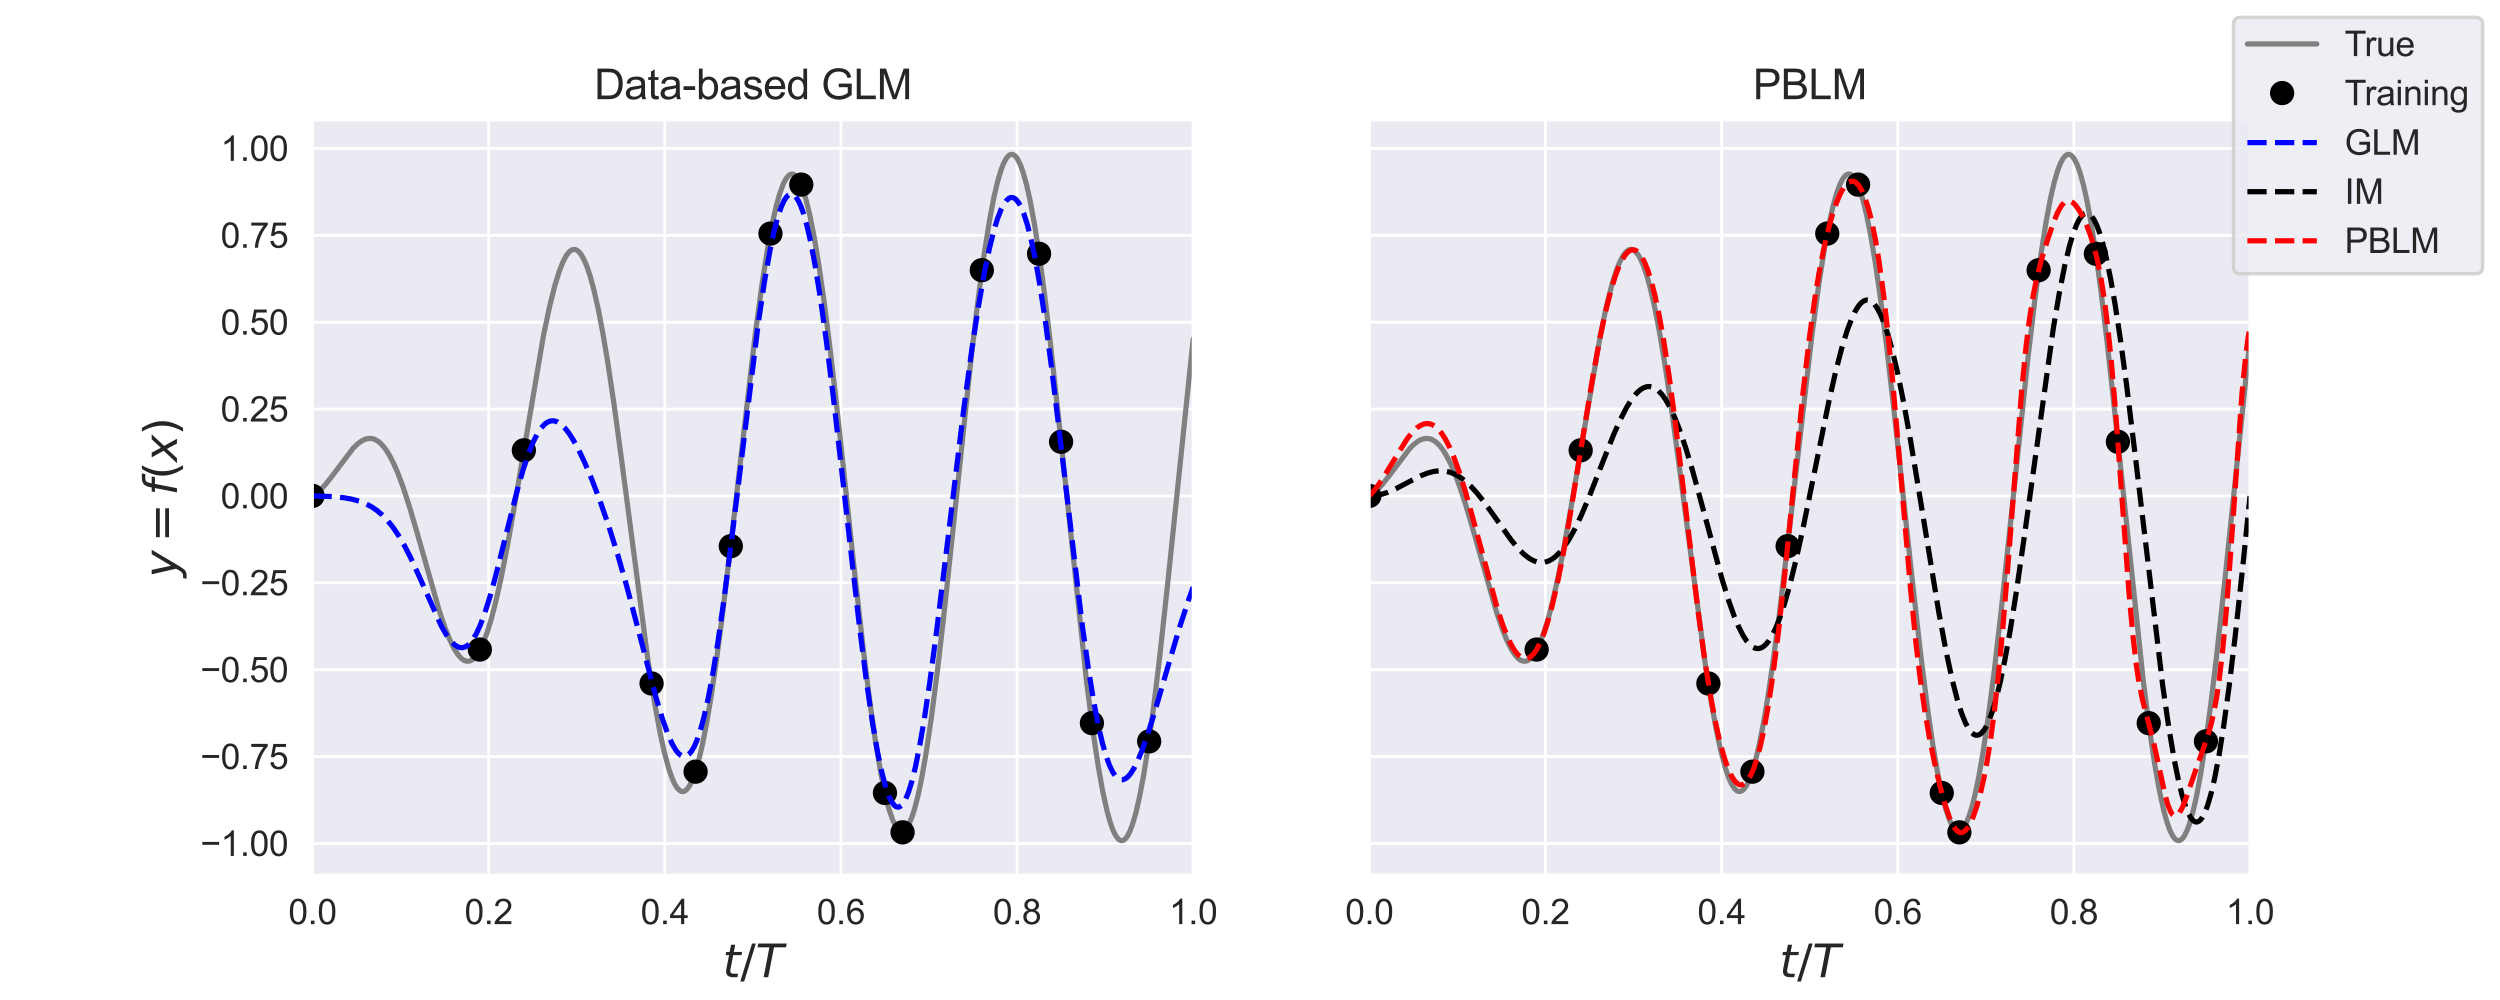 <?xml version="1.0" encoding="utf-8" standalone="no"?>
<!DOCTYPE svg PUBLIC "-//W3C//DTD SVG 1.1//EN"
  "http://www.w3.org/Graphics/SVG/1.1/DTD/svg11.dtd">
<svg height="288pt" version="1.1" viewBox="0 0 720 288" width="720pt" xmlns="http://www.w3.org/2000/svg" xmlns:xlink="http://www.w3.org/1999/xlink">
 <defs>
  <style type="text/css">*{stroke-linecap:butt;stroke-linejoin:round;}</style>
 </defs>
 <g id="figure_1">
  <g id="patch_1">
   <path d="M 0 288 
L 720 288 
L 720 0 
L 0 0 
z
" style="fill:#ffffff;"/>
  </g>
  <g id="axes_1">
   <g id="patch_2">
    <path d="M 90 252 
L 343.636 252 
L 343.636 34.56 
L 90 34.56 
z
" style="fill:#eaeaf2;"/>
   </g>
   <g id="matplotlib.axis_1">
    <g id="xtick_1">
     <g id="line2d_1">
      <path clip-path="url(#p34d8c891ef)" d="M 90 252 
L 90 34.56 
" style="fill:none;stroke:#ffffff;stroke-linecap:round;stroke-width:0.8;"/>
     </g>
     <g id="text_1">
      <!-- 0.0 -->
      <g style="fill:#262626;" transform="translate(83.05 266.158)scale(0.1 -0.1)">
       <defs>
        <path d="M 266 2259 
Q 266 3072 433 3567 
Q 600 4063 929 4331 
Q 1259 4600 1759 4600 
Q 2128 4600 2406 4451 
Q 2684 4303 2865 4023 
Q 3047 3744 3150 3342 
Q 3253 2941 3253 2259 
Q 3253 1453 3087 958 
Q 2922 463 2592 192 
Q 2263 -78 1759 -78 
Q 1097 -78 719 397 
Q 266 969 266 2259 
z
M 844 2259 
Q 844 1131 1108 757 
Q 1372 384 1759 384 
Q 2147 384 2411 759 
Q 2675 1134 2675 2259 
Q 2675 3391 2411 3762 
Q 2147 4134 1753 4134 
Q 1366 4134 1134 3806 
Q 844 3388 844 2259 
z
" id="ArialMT-30" transform="scale(0.016)"/>
        <path d="M 581 0 
L 581 641 
L 1222 641 
L 1222 0 
L 581 0 
z
" id="ArialMT-2e" transform="scale(0.016)"/>
       </defs>
       <use xlink:href="#ArialMT-30"/>
       <use x="55.615" xlink:href="#ArialMT-2e"/>
       <use x="83.398" xlink:href="#ArialMT-30"/>
      </g>
     </g>
    </g>
    <g id="xtick_2">
     <g id="line2d_2">
      <path clip-path="url(#p34d8c891ef)" d="M 140.727 252 
L 140.727 34.56 
" style="fill:none;stroke:#ffffff;stroke-linecap:round;stroke-width:0.8;"/>
     </g>
     <g id="text_2">
      <!-- 0.2 -->
      <g style="fill:#262626;" transform="translate(133.777 266.158)scale(0.1 -0.1)">
       <defs>
        <path d="M 3222 541 
L 3222 0 
L 194 0 
Q 188 203 259 391 
Q 375 700 629 1000 
Q 884 1300 1366 1694 
Q 2113 2306 2375 2664 
Q 2638 3022 2638 3341 
Q 2638 3675 2398 3904 
Q 2159 4134 1775 4134 
Q 1369 4134 1125 3890 
Q 881 3647 878 3216 
L 300 3275 
Q 359 3922 746 4261 
Q 1134 4600 1788 4600 
Q 2447 4600 2831 4234 
Q 3216 3869 3216 3328 
Q 3216 3053 3103 2787 
Q 2991 2522 2730 2228 
Q 2469 1934 1863 1422 
Q 1356 997 1212 845 
Q 1069 694 975 541 
L 3222 541 
z
" id="ArialMT-32" transform="scale(0.016)"/>
       </defs>
       <use xlink:href="#ArialMT-30"/>
       <use x="55.615" xlink:href="#ArialMT-2e"/>
       <use x="83.398" xlink:href="#ArialMT-32"/>
      </g>
     </g>
    </g>
    <g id="xtick_3">
     <g id="line2d_3">
      <path clip-path="url(#p34d8c891ef)" d="M 191.455 252 
L 191.455 34.56 
" style="fill:none;stroke:#ffffff;stroke-linecap:round;stroke-width:0.8;"/>
     </g>
     <g id="text_3">
      <!-- 0.4 -->
      <g style="fill:#262626;" transform="translate(184.505 266.158)scale(0.1 -0.1)">
       <defs>
        <path d="M 2069 0 
L 2069 1097 
L 81 1097 
L 81 1613 
L 2172 4581 
L 2631 4581 
L 2631 1613 
L 3250 1613 
L 3250 1097 
L 2631 1097 
L 2631 0 
L 2069 0 
z
M 2069 1613 
L 2069 3678 
L 634 1613 
L 2069 1613 
z
" id="ArialMT-34" transform="scale(0.016)"/>
       </defs>
       <use xlink:href="#ArialMT-30"/>
       <use x="55.615" xlink:href="#ArialMT-2e"/>
       <use x="83.398" xlink:href="#ArialMT-34"/>
      </g>
     </g>
    </g>
    <g id="xtick_4">
     <g id="line2d_4">
      <path clip-path="url(#p34d8c891ef)" d="M 242.182 252 
L 242.182 34.56 
" style="fill:none;stroke:#ffffff;stroke-linecap:round;stroke-width:0.8;"/>
     </g>
     <g id="text_4">
      <!-- 0.6 -->
      <g style="fill:#262626;" transform="translate(235.232 266.158)scale(0.1 -0.1)">
       <defs>
        <path d="M 3184 3459 
L 2625 3416 
Q 2550 3747 2413 3897 
Q 2184 4138 1850 4138 
Q 1581 4138 1378 3988 
Q 1113 3794 959 3422 
Q 806 3050 800 2363 
Q 1003 2672 1297 2822 
Q 1591 2972 1913 2972 
Q 2475 2972 2870 2558 
Q 3266 2144 3266 1488 
Q 3266 1056 3080 686 
Q 2894 316 2569 119 
Q 2244 -78 1831 -78 
Q 1128 -78 684 439 
Q 241 956 241 2144 
Q 241 3472 731 4075 
Q 1159 4600 1884 4600 
Q 2425 4600 2770 4297 
Q 3116 3994 3184 3459 
z
M 888 1484 
Q 888 1194 1011 928 
Q 1134 663 1356 523 
Q 1578 384 1822 384 
Q 2178 384 2434 671 
Q 2691 959 2691 1453 
Q 2691 1928 2437 2201 
Q 2184 2475 1800 2475 
Q 1419 2475 1153 2201 
Q 888 1928 888 1484 
z
" id="ArialMT-36" transform="scale(0.016)"/>
       </defs>
       <use xlink:href="#ArialMT-30"/>
       <use x="55.615" xlink:href="#ArialMT-2e"/>
       <use x="83.398" xlink:href="#ArialMT-36"/>
      </g>
     </g>
    </g>
    <g id="xtick_5">
     <g id="line2d_5">
      <path clip-path="url(#p34d8c891ef)" d="M 292.909 252 
L 292.909 34.56 
" style="fill:none;stroke:#ffffff;stroke-linecap:round;stroke-width:0.8;"/>
     </g>
     <g id="text_5">
      <!-- 0.8 -->
      <g style="fill:#262626;" transform="translate(285.959 266.158)scale(0.1 -0.1)">
       <defs>
        <path d="M 1131 2484 
Q 781 2613 612 2850 
Q 444 3088 444 3419 
Q 444 3919 803 4259 
Q 1163 4600 1759 4600 
Q 2359 4600 2725 4251 
Q 3091 3903 3091 3403 
Q 3091 3084 2923 2848 
Q 2756 2613 2416 2484 
Q 2838 2347 3058 2040 
Q 3278 1734 3278 1309 
Q 3278 722 2862 322 
Q 2447 -78 1769 -78 
Q 1091 -78 675 323 
Q 259 725 259 1325 
Q 259 1772 486 2073 
Q 713 2375 1131 2484 
z
M 1019 3438 
Q 1019 3113 1228 2906 
Q 1438 2700 1772 2700 
Q 2097 2700 2305 2904 
Q 2513 3109 2513 3406 
Q 2513 3716 2298 3927 
Q 2084 4138 1766 4138 
Q 1444 4138 1231 3931 
Q 1019 3725 1019 3438 
z
M 838 1322 
Q 838 1081 952 856 
Q 1066 631 1291 507 
Q 1516 384 1775 384 
Q 2178 384 2440 643 
Q 2703 903 2703 1303 
Q 2703 1709 2433 1975 
Q 2163 2241 1756 2241 
Q 1359 2241 1098 1978 
Q 838 1716 838 1322 
z
" id="ArialMT-38" transform="scale(0.016)"/>
       </defs>
       <use xlink:href="#ArialMT-30"/>
       <use x="55.615" xlink:href="#ArialMT-2e"/>
       <use x="83.398" xlink:href="#ArialMT-38"/>
      </g>
     </g>
    </g>
    <g id="xtick_6">
     <g id="line2d_6">
      <path clip-path="url(#p34d8c891ef)" d="M 343.636 252 
L 343.636 34.56 
" style="fill:none;stroke:#ffffff;stroke-linecap:round;stroke-width:0.8;"/>
     </g>
     <g id="text_6">
      <!-- 1.0 -->
      <g style="fill:#262626;" transform="translate(336.686 266.158)scale(0.1 -0.1)">
       <defs>
        <path d="M 2384 0 
L 1822 0 
L 1822 3584 
Q 1619 3391 1289 3197 
Q 959 3003 697 2906 
L 697 3450 
Q 1169 3672 1522 3987 
Q 1875 4303 2022 4600 
L 2384 4600 
L 2384 0 
z
" id="ArialMT-31" transform="scale(0.016)"/>
       </defs>
       <use xlink:href="#ArialMT-31"/>
       <use x="55.615" xlink:href="#ArialMT-2e"/>
       <use x="83.398" xlink:href="#ArialMT-30"/>
      </g>
     </g>
    </g>
    <g id="text_7">
     <!-- $t/T$ -->
     <g style="fill:#262626;" transform="translate(208.108 281.45)scale(0.13 -0.13)">
      <defs>
       <path d="M 2706 3500 
L 2619 3053 
L 1472 3053 
L 1100 1153 
Q 1081 1047 1072 975 
Q 1063 903 1063 863 
Q 1063 663 1183 572 
Q 1303 481 1569 481 
L 2150 481 
L 2053 0 
L 1503 0 
Q 991 0 739 200 
Q 488 400 488 806 
Q 488 878 497 964 
Q 506 1050 525 1153 
L 897 3053 
L 409 3053 
L 500 3500 
L 978 3500 
L 1172 4494 
L 1747 4494 
L 1556 3500 
L 2706 3500 
z
" id="DejaVuSans-Oblique-74" transform="scale(0.016)"/>
       <path d="M 1625 4666 
L 2156 4666 
L 531 -594 
L 0 -594 
L 1625 4666 
z
" id="DejaVuSans-2f" transform="scale(0.016)"/>
       <path d="M 378 4666 
L 4325 4666 
L 4225 4134 
L 2559 4134 
L 1759 0 
L 1125 0 
L 1925 4134 
L 275 4134 
L 378 4666 
z
" id="DejaVuSans-Oblique-54" transform="scale(0.016)"/>
      </defs>
      <use transform="translate(0 0.094)" xlink:href="#DejaVuSans-Oblique-74"/>
      <use transform="translate(39.209 0.094)" xlink:href="#DejaVuSans-2f"/>
      <use transform="translate(72.9 0.094)" xlink:href="#DejaVuSans-Oblique-54"/>
     </g>
    </g>
   </g>
   <g id="matplotlib.axis_2">
    <g id="ytick_1">
     <g id="line2d_7">
      <path clip-path="url(#p34d8c891ef)" d="M 90 242.921 
L 343.636 242.921 
" style="fill:none;stroke:#ffffff;stroke-linecap:round;stroke-width:0.8;"/>
     </g>
     <g id="text_8">
      <!-- −1.00 -->
      <g style="fill:#262626;" transform="translate(57.698 246.5)scale(0.1 -0.1)">
       <defs>
        <path d="M 3381 1997 
L 356 1997 
L 356 2522 
L 3381 2522 
L 3381 1997 
z
" id="ArialMT-2212" transform="scale(0.016)"/>
       </defs>
       <use xlink:href="#ArialMT-2212"/>
       <use x="58.398" xlink:href="#ArialMT-31"/>
       <use x="114.014" xlink:href="#ArialMT-2e"/>
       <use x="141.797" xlink:href="#ArialMT-30"/>
       <use x="197.412" xlink:href="#ArialMT-30"/>
      </g>
     </g>
    </g>
    <g id="ytick_2">
     <g id="line2d_8">
      <path clip-path="url(#p34d8c891ef)" d="M 90 217.899 
L 343.636 217.899 
" style="fill:none;stroke:#ffffff;stroke-linecap:round;stroke-width:0.8;"/>
     </g>
     <g id="text_9">
      <!-- −0.75 -->
      <g style="fill:#262626;" transform="translate(57.698 221.478)scale(0.1 -0.1)">
       <defs>
        <path d="M 303 3981 
L 303 4522 
L 3269 4522 
L 3269 4084 
Q 2831 3619 2401 2847 
Q 1972 2075 1738 1259 
Q 1569 684 1522 0 
L 944 0 
Q 953 541 1156 1306 
Q 1359 2072 1739 2783 
Q 2119 3494 2547 3981 
L 303 3981 
z
" id="ArialMT-37" transform="scale(0.016)"/>
        <path d="M 266 1200 
L 856 1250 
Q 922 819 1161 601 
Q 1400 384 1738 384 
Q 2144 384 2425 690 
Q 2706 997 2706 1503 
Q 2706 1984 2436 2262 
Q 2166 2541 1728 2541 
Q 1456 2541 1237 2417 
Q 1019 2294 894 2097 
L 366 2166 
L 809 4519 
L 3088 4519 
L 3088 3981 
L 1259 3981 
L 1013 2750 
Q 1425 3038 1878 3038 
Q 2478 3038 2890 2622 
Q 3303 2206 3303 1553 
Q 3303 931 2941 478 
Q 2500 -78 1738 -78 
Q 1113 -78 717 272 
Q 322 622 266 1200 
z
" id="ArialMT-35" transform="scale(0.016)"/>
       </defs>
       <use xlink:href="#ArialMT-2212"/>
       <use x="58.398" xlink:href="#ArialMT-30"/>
       <use x="114.014" xlink:href="#ArialMT-2e"/>
       <use x="141.797" xlink:href="#ArialMT-37"/>
       <use x="197.412" xlink:href="#ArialMT-35"/>
      </g>
     </g>
    </g>
    <g id="ytick_3">
     <g id="line2d_9">
      <path clip-path="url(#p34d8c891ef)" d="M 90 192.878 
L 343.636 192.878 
" style="fill:none;stroke:#ffffff;stroke-linecap:round;stroke-width:0.8;"/>
     </g>
     <g id="text_10">
      <!-- −0.50 -->
      <g style="fill:#262626;" transform="translate(57.698 196.457)scale(0.1 -0.1)">
       <use xlink:href="#ArialMT-2212"/>
       <use x="58.398" xlink:href="#ArialMT-30"/>
       <use x="114.014" xlink:href="#ArialMT-2e"/>
       <use x="141.797" xlink:href="#ArialMT-35"/>
       <use x="197.412" xlink:href="#ArialMT-30"/>
      </g>
     </g>
    </g>
    <g id="ytick_4">
     <g id="line2d_10">
      <path clip-path="url(#p34d8c891ef)" d="M 90 167.856 
L 343.636 167.856 
" style="fill:none;stroke:#ffffff;stroke-linecap:round;stroke-width:0.8;"/>
     </g>
     <g id="text_11">
      <!-- −0.25 -->
      <g style="fill:#262626;" transform="translate(57.698 171.435)scale(0.1 -0.1)">
       <use xlink:href="#ArialMT-2212"/>
       <use x="58.398" xlink:href="#ArialMT-30"/>
       <use x="114.014" xlink:href="#ArialMT-2e"/>
       <use x="141.797" xlink:href="#ArialMT-32"/>
       <use x="197.412" xlink:href="#ArialMT-35"/>
      </g>
     </g>
    </g>
    <g id="ytick_5">
     <g id="line2d_11">
      <path clip-path="url(#p34d8c891ef)" d="M 90 142.835 
L 343.636 142.835 
" style="fill:none;stroke:#ffffff;stroke-linecap:round;stroke-width:0.8;"/>
     </g>
     <g id="text_12">
      <!-- 0.00 -->
      <g style="fill:#262626;" transform="translate(63.539 146.414)scale(0.1 -0.1)">
       <use xlink:href="#ArialMT-30"/>
       <use x="55.615" xlink:href="#ArialMT-2e"/>
       <use x="83.398" xlink:href="#ArialMT-30"/>
       <use x="139.014" xlink:href="#ArialMT-30"/>
      </g>
     </g>
    </g>
    <g id="ytick_6">
     <g id="line2d_12">
      <path clip-path="url(#p34d8c891ef)" d="M 90 117.813 
L 343.636 117.813 
" style="fill:none;stroke:#ffffff;stroke-linecap:round;stroke-width:0.8;"/>
     </g>
     <g id="text_13">
      <!-- 0.25 -->
      <g style="fill:#262626;" transform="translate(63.539 121.392)scale(0.1 -0.1)">
       <use xlink:href="#ArialMT-30"/>
       <use x="55.615" xlink:href="#ArialMT-2e"/>
       <use x="83.398" xlink:href="#ArialMT-32"/>
       <use x="139.014" xlink:href="#ArialMT-35"/>
      </g>
     </g>
    </g>
    <g id="ytick_7">
     <g id="line2d_13">
      <path clip-path="url(#p34d8c891ef)" d="M 90 92.791 
L 343.636 92.791 
" style="fill:none;stroke:#ffffff;stroke-linecap:round;stroke-width:0.8;"/>
     </g>
     <g id="text_14">
      <!-- 0.50 -->
      <g style="fill:#262626;" transform="translate(63.539 96.37)scale(0.1 -0.1)">
       <use xlink:href="#ArialMT-30"/>
       <use x="55.615" xlink:href="#ArialMT-2e"/>
       <use x="83.398" xlink:href="#ArialMT-35"/>
       <use x="139.014" xlink:href="#ArialMT-30"/>
      </g>
     </g>
    </g>
    <g id="ytick_8">
     <g id="line2d_14">
      <path clip-path="url(#p34d8c891ef)" d="M 90 67.77 
L 343.636 67.77 
" style="fill:none;stroke:#ffffff;stroke-linecap:round;stroke-width:0.8;"/>
     </g>
     <g id="text_15">
      <!-- 0.75 -->
      <g style="fill:#262626;" transform="translate(63.539 71.349)scale(0.1 -0.1)">
       <use xlink:href="#ArialMT-30"/>
       <use x="55.615" xlink:href="#ArialMT-2e"/>
       <use x="83.398" xlink:href="#ArialMT-37"/>
       <use x="139.014" xlink:href="#ArialMT-35"/>
      </g>
     </g>
    </g>
    <g id="ytick_9">
     <g id="line2d_15">
      <path clip-path="url(#p34d8c891ef)" d="M 90 42.748 
L 343.636 42.748 
" style="fill:none;stroke:#ffffff;stroke-linecap:round;stroke-width:0.8;"/>
     </g>
     <g id="text_16">
      <!-- 1.00 -->
      <g style="fill:#262626;" transform="translate(63.539 46.327)scale(0.1 -0.1)">
       <use xlink:href="#ArialMT-31"/>
       <use x="55.615" xlink:href="#ArialMT-2e"/>
       <use x="83.398" xlink:href="#ArialMT-30"/>
       <use x="139.014" xlink:href="#ArialMT-30"/>
      </g>
     </g>
    </g>
    <g id="text_17">
     <!-- $y = f(x)$ -->
     <g style="fill:#262626;" transform="translate(50.968 166.355)rotate(-90)scale(0.13 -0.13)">
      <defs>
       <path d="M 1588 -325 
Q 1188 -997 936 -1164 
Q 684 -1331 294 -1331 
L -159 -1331 
L -63 -850 
L 269 -850 
Q 509 -850 678 -719 
Q 847 -588 1056 -206 
L 1234 128 
L 459 3500 
L 1069 3500 
L 1650 819 
L 3256 3500 
L 3859 3500 
L 1588 -325 
z
" id="DejaVuSans-Oblique-79" transform="scale(0.016)"/>
       <path d="M 678 2906 
L 4684 2906 
L 4684 2381 
L 678 2381 
L 678 2906 
z
M 678 1631 
L 4684 1631 
L 4684 1100 
L 678 1100 
L 678 1631 
z
" id="DejaVuSans-3d" transform="scale(0.016)"/>
       <path d="M 3059 4863 
L 2969 4384 
L 2419 4384 
Q 2106 4384 1964 4261 
Q 1822 4138 1753 3809 
L 1691 3500 
L 2638 3500 
L 2553 3053 
L 1606 3053 
L 1013 0 
L 434 0 
L 1031 3053 
L 481 3053 
L 563 3500 
L 1113 3500 
L 1159 3744 
Q 1278 4363 1576 4613 
Q 1875 4863 2516 4863 
L 3059 4863 
z
" id="DejaVuSans-Oblique-66" transform="scale(0.016)"/>
       <path d="M 1984 4856 
Q 1566 4138 1362 3434 
Q 1159 2731 1159 2009 
Q 1159 1288 1364 580 
Q 1569 -128 1984 -844 
L 1484 -844 
Q 1016 -109 783 600 
Q 550 1309 550 2009 
Q 550 2706 781 3412 
Q 1013 4119 1484 4856 
L 1984 4856 
z
" id="DejaVuSans-28" transform="scale(0.016)"/>
       <path d="M 3841 3500 
L 2234 1784 
L 3219 0 
L 2559 0 
L 1819 1388 
L 531 0 
L -166 0 
L 1556 1844 
L 641 3500 
L 1300 3500 
L 1972 2234 
L 3144 3500 
L 3841 3500 
z
" id="DejaVuSans-Oblique-78" transform="scale(0.016)"/>
       <path d="M 513 4856 
L 1013 4856 
Q 1481 4119 1714 3412 
Q 1947 2706 1947 2009 
Q 1947 1309 1714 600 
Q 1481 -109 1013 -844 
L 513 -844 
Q 928 -128 1133 580 
Q 1338 1288 1338 2009 
Q 1338 2731 1133 3434 
Q 928 4138 513 4856 
z
" id="DejaVuSans-29" transform="scale(0.016)"/>
      </defs>
      <use transform="translate(0 0.016)" xlink:href="#DejaVuSans-Oblique-79"/>
      <use transform="translate(78.662 0.016)" xlink:href="#DejaVuSans-3d"/>
      <use transform="translate(181.934 0.016)" xlink:href="#DejaVuSans-Oblique-66"/>
      <use transform="translate(217.139 0.016)" xlink:href="#DejaVuSans-28"/>
      <use transform="translate(256.152 0.016)" xlink:href="#DejaVuSans-Oblique-78"/>
      <use transform="translate(315.332 0.016)" xlink:href="#DejaVuSans-29"/>
     </g>
    </g>
   </g>
   <g id="line2d_16">
    <path clip-path="url(#p34d8c891ef)" d="M 90 142.835 
L 91.016 142.184 
L 92.285 141.097 
L 93.808 139.454 
L 95.586 137.192 
L 101.679 129.119 
L 102.948 127.88 
L 104.218 126.951 
L 105.233 126.472 
L 106.249 126.255 
L 107.265 126.325 
L 108.026 126.577 
L 109.042 127.189 
L 110.057 128.126 
L 111.073 129.394 
L 112.088 130.99 
L 113.358 133.44 
L 114.627 136.369 
L 116.151 140.464 
L 117.928 145.925 
L 120.213 153.742 
L 126.56 176.054 
L 128.337 181.254 
L 129.607 184.396 
L 130.876 186.961 
L 131.892 188.545 
L 132.907 189.673 
L 133.669 190.201 
L 134.431 190.444 
L 135.192 190.394 
L 135.954 190.042 
L 136.716 189.385 
L 137.477 188.419 
L 138.239 187.142 
L 139.255 184.96 
L 140.27 182.239 
L 141.54 178.104 
L 142.809 173.198 
L 144.333 166.384 
L 146.11 157.332 
L 148.395 144.37 
L 156.519 96.645 
L 158.296 88.206 
L 159.82 82.14 
L 161.089 78.048 
L 162.105 75.471 
L 163.12 73.557 
L 163.882 72.574 
L 164.644 71.994 
L 165.152 71.834 
L 165.659 71.859 
L 166.167 72.069 
L 166.675 72.465 
L 167.437 73.41 
L 168.198 74.774 
L 168.96 76.554 
L 169.975 79.562 
L 170.991 83.275 
L 172.26 88.862 
L 173.53 95.426 
L 175.053 104.461 
L 176.83 116.349 
L 179.115 133.206 
L 186.732 191.046 
L 188.509 202.345 
L 190.033 210.696 
L 191.302 216.549 
L 192.572 221.281 
L 193.587 224.198 
L 194.349 225.856 
L 195.111 227.043 
L 195.872 227.752 
L 196.38 227.954 
L 196.888 227.94 
L 197.396 227.707 
L 197.903 227.255 
L 198.665 226.17 
L 199.427 224.598 
L 200.188 222.545 
L 201.204 219.079 
L 202.219 214.807 
L 203.489 208.395 
L 204.758 200.88 
L 206.282 190.567 
L 208.059 177.043 
L 210.598 155.731 
L 217.453 96.645 
L 219.484 81.686 
L 221.007 71.982 
L 222.277 65.081 
L 223.546 59.381 
L 224.562 55.753 
L 225.577 52.999 
L 226.339 51.525 
L 227.101 50.57 
L 227.609 50.225 
L 228.116 50.115 
L 228.624 50.241 
L 229.132 50.603 
L 229.64 51.201 
L 230.401 52.536 
L 231.163 54.391 
L 232.179 57.658 
L 233.194 61.802 
L 234.464 68.156 
L 235.733 75.723 
L 237.256 86.237 
L 239.034 100.18 
L 241.319 120.094 
L 245.889 162.701 
L 248.681 187.525 
L 250.713 203.629 
L 252.236 214.167 
L 253.759 223.109 
L 255.029 229.189 
L 256.044 233.082 
L 257.06 236.066 
L 257.821 237.688 
L 258.583 238.77 
L 259.091 239.189 
L 259.599 239.363 
L 260.106 239.292 
L 260.614 238.977 
L 261.122 238.417 
L 261.884 237.123 
L 262.645 235.288 
L 263.407 232.924 
L 264.423 228.97 
L 265.438 224.136 
L 266.708 216.93 
L 268.231 206.726 
L 270.008 192.971 
L 272.039 175.334 
L 275.086 146.563 
L 279.656 103.412 
L 281.687 86.243 
L 283.464 73.048 
L 284.988 63.427 
L 286.257 56.773 
L 287.273 52.421 
L 288.288 48.981 
L 289.05 47.022 
L 289.812 45.607 
L 290.573 44.746 
L 291.081 44.482 
L 291.589 44.467 
L 292.097 44.702 
L 292.604 45.185 
L 293.112 45.916 
L 293.874 47.473 
L 294.636 49.574 
L 295.651 53.202 
L 296.667 57.741 
L 297.936 64.625 
L 299.206 72.753 
L 300.729 83.966 
L 302.506 98.737 
L 304.791 119.69 
L 312.916 196.187 
L 314.693 210.014 
L 316.216 220.234 
L 317.486 227.419 
L 318.755 233.27 
L 319.771 236.928 
L 320.532 239.048 
L 321.294 240.621 
L 322.056 241.637 
L 322.563 242.002 
L 323.071 242.116 
L 323.579 241.979 
L 324.087 241.591 
L 324.595 240.952 
L 325.356 239.529 
L 326.118 237.554 
L 327.133 234.083 
L 328.149 229.688 
L 329.419 222.961 
L 330.688 214.964 
L 332.211 203.87 
L 333.989 189.185 
L 336.274 168.254 
L 343.636 97.621 
L 343.636 97.621 
" style="fill:none;stroke:#808080;stroke-linecap:round;stroke-width:1.5;"/>
   </g>
   <g id="line2d_17">
    <defs>
     <path d="M 0 3 
C 0.796 3 1.559 2.684 2.121 2.121 
C 2.684 1.559 3 0.796 3 0 
C 3 -0.796 2.684 -1.559 2.121 -2.121 
C 1.559 -2.684 0.796 -3 0 -3 
C -0.796 -3 -1.559 -2.684 -2.121 -2.121 
C -2.684 -1.559 -3 -0.796 -3 0 
C -3 0.796 -2.684 1.559 -2.121 2.121 
C -1.559 2.684 -0.796 3 0 3 
z
" id="m08c3130dad" style="stroke:#000000;"/>
    </defs>
    <g clip-path="url(#p34d8c891ef)">
     <use style="stroke:#000000;" x="90" xlink:href="#m08c3130dad" y="142.818"/>
     <use style="stroke:#000000;" x="138.191" xlink:href="#m08c3130dad" y="187.07"/>
     <use style="stroke:#000000;" x="150.873" xlink:href="#m08c3130dad" y="129.689"/>
     <use style="stroke:#000000;" x="187.65" xlink:href="#m08c3130dad" y="196.844"/>
     <use style="stroke:#000000;" x="200.332" xlink:href="#m08c3130dad" y="222.242"/>
     <use style="stroke:#000000;" x="210.477" xlink:href="#m08c3130dad" y="157.294"/>
     <use style="stroke:#000000;" x="221.891" xlink:href="#m08c3130dad" y="67.267"/>
     <use style="stroke:#000000;" x="230.768" xlink:href="#m08c3130dad" y="53.17"/>
     <use style="stroke:#000000;" x="254.864" xlink:href="#m08c3130dad" y="228.366"/>
     <use style="stroke:#000000;" x="259.936" xlink:href="#m08c3130dad" y="239.716"/>
     <use style="stroke:#000000;" x="282.764" xlink:href="#m08c3130dad" y="77.816"/>
     <use style="stroke:#000000;" x="299.25" xlink:href="#m08c3130dad" y="73.087"/>
     <use style="stroke:#000000;" x="305.591" xlink:href="#m08c3130dad" y="127.229"/>
     <use style="stroke:#000000;" x="314.468" xlink:href="#m08c3130dad" y="208.264"/>
     <use style="stroke:#000000;" x="330.955" xlink:href="#m08c3130dad" y="213.51"/>
    </g>
   </g>
   <g id="line2d_18">
    <path clip-path="url(#p34d8c891ef)" d="M 90 142.824 
L 95.586 143.016 
L 98.886 143.33 
L 101.425 143.778 
L 103.456 144.338 
L 105.233 145.03 
L 107.011 145.964 
L 108.534 147 
L 110.057 148.29 
L 111.581 149.867 
L 113.104 151.758 
L 114.627 153.981 
L 116.405 157 
L 118.182 160.451 
L 120.467 165.412 
L 127.068 180.222 
L 128.591 182.888 
L 129.861 184.637 
L 130.876 185.662 
L 131.638 186.184 
L 132.4 186.477 
L 133.161 186.528 
L 133.923 186.327 
L 134.685 185.865 
L 135.446 185.139 
L 136.208 184.146 
L 137.224 182.411 
L 138.239 180.222 
L 139.509 176.886 
L 141.032 172.103 
L 142.809 165.672 
L 145.602 154.506 
L 148.903 141.439 
L 150.68 135.23 
L 152.203 130.663 
L 153.473 127.49 
L 154.742 124.947 
L 155.758 123.384 
L 156.773 122.243 
L 157.535 121.661 
L 158.296 121.308 
L 159.058 121.177 
L 159.82 121.258 
L 160.581 121.541 
L 161.597 122.211 
L 162.613 123.191 
L 163.882 124.802 
L 165.152 126.789 
L 166.675 129.594 
L 168.452 133.348 
L 170.483 138.161 
L 172.768 144.15 
L 175.307 151.489 
L 177.846 159.575 
L 180.385 168.423 
L 183.432 179.893 
L 189.017 201.191 
L 190.794 207.079 
L 192.318 211.367 
L 193.587 214.24 
L 194.603 215.99 
L 195.364 216.945 
L 196.126 217.566 
L 196.888 217.833 
L 197.396 217.804 
L 197.903 217.604 
L 198.411 217.229 
L 199.173 216.329 
L 199.934 215.016 
L 200.696 213.283 
L 201.712 210.314 
L 202.727 206.597 
L 203.997 200.923 
L 205.266 194.163 
L 206.79 184.737 
L 208.567 172.185 
L 210.852 154.213 
L 218.468 92.453 
L 220.246 80.638 
L 221.769 72.052 
L 223.038 66.16 
L 224.054 62.351 
L 225.07 59.395 
L 225.831 57.758 
L 226.593 56.631 
L 227.101 56.167 
L 227.609 55.933 
L 228.116 55.932 
L 228.624 56.163 
L 229.132 56.625 
L 229.894 57.749 
L 230.655 59.385 
L 231.417 61.522 
L 232.432 65.13 
L 233.448 69.57 
L 234.717 76.217 
L 236.241 85.662 
L 238.018 98.424 
L 240.049 114.815 
L 243.096 141.578 
L 247.412 179.527 
L 249.443 195.544 
L 251.22 207.787 
L 252.744 216.615 
L 254.013 222.614 
L 255.029 226.443 
L 256.044 229.359 
L 256.806 230.926 
L 257.568 231.951 
L 258.075 232.329 
L 258.583 232.463 
L 259.091 232.353 
L 259.599 231.999 
L 260.106 231.403 
L 260.868 230.061 
L 261.63 228.193 
L 262.645 224.911 
L 263.661 220.77 
L 264.93 214.473 
L 266.2 207.059 
L 267.723 196.901 
L 269.754 181.695 
L 272.801 156.785 
L 277.625 117.302 
L 279.91 100.492 
L 281.687 88.844 
L 283.464 78.708 
L 284.988 71.381 
L 286.257 66.324 
L 287.273 63.011 
L 288.288 60.382 
L 289.05 58.876 
L 289.812 57.782 
L 290.573 57.109 
L 291.081 56.901 
L 291.589 56.886 
L 292.097 57.067 
L 292.604 57.447 
L 293.366 58.392 
L 294.128 59.79 
L 294.889 61.641 
L 295.905 64.812 
L 296.921 68.774 
L 298.19 74.807 
L 299.459 81.976 
L 300.983 91.941 
L 302.76 105.164 
L 305.045 123.997 
L 311.646 179.7 
L 313.423 192.386 
L 314.947 201.796 
L 316.216 208.463 
L 317.486 213.987 
L 318.501 217.562 
L 319.517 220.382 
L 320.532 222.459 
L 321.294 223.542 
L 322.056 224.233 
L 322.817 224.549 
L 323.325 224.559 
L 324.087 224.29 
L 324.848 223.699 
L 325.61 222.808 
L 326.626 221.198 
L 327.641 219.157 
L 328.911 216.089 
L 330.434 211.801 
L 332.465 205.356 
L 336.02 193.151 
L 339.828 180.334 
L 342.367 172.597 
L 343.636 169.067 
L 343.636 169.067 
" style="fill:none;stroke:#0000ff;stroke-dasharray:5.55,2.4;stroke-dashoffset:0;stroke-width:1.5;"/>
   </g>
   <g id="patch_3">
    <path d="M 90 252 
L 90 34.56 
" style="fill:none;stroke:#ffffff;stroke-linecap:square;stroke-linejoin:miter;stroke-width:0.8;"/>
   </g>
   <g id="patch_4">
    <path d="M 343.636 252 
L 343.636 34.56 
" style="fill:none;stroke:#ffffff;stroke-linecap:square;stroke-linejoin:miter;stroke-width:0.8;"/>
   </g>
   <g id="patch_5">
    <path d="M 90 252 
L 343.636 252 
" style="fill:none;stroke:#ffffff;stroke-linecap:square;stroke-linejoin:miter;stroke-width:0.8;"/>
   </g>
   <g id="patch_6">
    <path d="M 90 34.56 
L 343.636 34.56 
" style="fill:none;stroke:#ffffff;stroke-linecap:square;stroke-linejoin:miter;stroke-width:0.8;"/>
   </g>
   <g id="text_18">
    <!-- Data-based GLM -->
    <g style="fill:#262626;" transform="translate(171.133 28.56)scale(0.12 -0.12)">
     <defs>
      <path d="M 494 0 
L 494 4581 
L 2072 4581 
Q 2606 4581 2888 4516 
Q 3281 4425 3559 4188 
Q 3922 3881 4101 3404 
Q 4281 2928 4281 2316 
Q 4281 1794 4159 1391 
Q 4038 988 3847 723 
Q 3656 459 3429 307 
Q 3203 156 2883 78 
Q 2563 0 2147 0 
L 494 0 
z
M 1100 541 
L 2078 541 
Q 2531 541 2789 625 
Q 3047 709 3200 863 
Q 3416 1078 3536 1442 
Q 3656 1806 3656 2325 
Q 3656 3044 3420 3430 
Q 3184 3816 2847 3947 
Q 2603 4041 2063 4041 
L 1100 4041 
L 1100 541 
z
" id="ArialMT-44" transform="scale(0.016)"/>
      <path d="M 2588 409 
Q 2275 144 1986 34 
Q 1697 -75 1366 -75 
Q 819 -75 525 192 
Q 231 459 231 875 
Q 231 1119 342 1320 
Q 453 1522 633 1644 
Q 813 1766 1038 1828 
Q 1203 1872 1538 1913 
Q 2219 1994 2541 2106 
Q 2544 2222 2544 2253 
Q 2544 2597 2384 2738 
Q 2169 2928 1744 2928 
Q 1347 2928 1158 2789 
Q 969 2650 878 2297 
L 328 2372 
Q 403 2725 575 2942 
Q 747 3159 1072 3276 
Q 1397 3394 1825 3394 
Q 2250 3394 2515 3294 
Q 2781 3194 2906 3042 
Q 3031 2891 3081 2659 
Q 3109 2516 3109 2141 
L 3109 1391 
Q 3109 606 3145 398 
Q 3181 191 3288 0 
L 2700 0 
Q 2613 175 2588 409 
z
M 2541 1666 
Q 2234 1541 1622 1453 
Q 1275 1403 1131 1340 
Q 988 1278 909 1158 
Q 831 1038 831 891 
Q 831 666 1001 516 
Q 1172 366 1500 366 
Q 1825 366 2078 508 
Q 2331 650 2450 897 
Q 2541 1088 2541 1459 
L 2541 1666 
z
" id="ArialMT-61" transform="scale(0.016)"/>
      <path d="M 1650 503 
L 1731 6 
Q 1494 -44 1306 -44 
Q 1000 -44 831 53 
Q 663 150 594 308 
Q 525 466 525 972 
L 525 2881 
L 113 2881 
L 113 3319 
L 525 3319 
L 525 4141 
L 1084 4478 
L 1084 3319 
L 1650 3319 
L 1650 2881 
L 1084 2881 
L 1084 941 
Q 1084 700 1114 631 
Q 1144 563 1211 522 
Q 1278 481 1403 481 
Q 1497 481 1650 503 
z
" id="ArialMT-74" transform="scale(0.016)"/>
      <path d="M 203 1375 
L 203 1941 
L 1931 1941 
L 1931 1375 
L 203 1375 
z
" id="ArialMT-2d" transform="scale(0.016)"/>
      <path d="M 941 0 
L 419 0 
L 419 4581 
L 981 4581 
L 981 2947 
Q 1338 3394 1891 3394 
Q 2197 3394 2470 3270 
Q 2744 3147 2920 2923 
Q 3097 2700 3197 2384 
Q 3297 2069 3297 1709 
Q 3297 856 2875 390 
Q 2453 -75 1863 -75 
Q 1275 -75 941 416 
L 941 0 
z
M 934 1684 
Q 934 1088 1097 822 
Q 1363 388 1816 388 
Q 2184 388 2453 708 
Q 2722 1028 2722 1663 
Q 2722 2313 2464 2622 
Q 2206 2931 1841 2931 
Q 1472 2931 1203 2611 
Q 934 2291 934 1684 
z
" id="ArialMT-62" transform="scale(0.016)"/>
      <path d="M 197 991 
L 753 1078 
Q 800 744 1014 566 
Q 1228 388 1613 388 
Q 2000 388 2187 545 
Q 2375 703 2375 916 
Q 2375 1106 2209 1216 
Q 2094 1291 1634 1406 
Q 1016 1563 777 1677 
Q 538 1791 414 1992 
Q 291 2194 291 2438 
Q 291 2659 392 2848 
Q 494 3038 669 3163 
Q 800 3259 1026 3326 
Q 1253 3394 1513 3394 
Q 1903 3394 2198 3281 
Q 2494 3169 2634 2976 
Q 2775 2784 2828 2463 
L 2278 2388 
Q 2241 2644 2061 2787 
Q 1881 2931 1553 2931 
Q 1166 2931 1000 2803 
Q 834 2675 834 2503 
Q 834 2394 903 2306 
Q 972 2216 1119 2156 
Q 1203 2125 1616 2013 
Q 2213 1853 2448 1751 
Q 2684 1650 2818 1456 
Q 2953 1263 2953 975 
Q 2953 694 2789 445 
Q 2625 197 2315 61 
Q 2006 -75 1616 -75 
Q 969 -75 630 194 
Q 291 463 197 991 
z
" id="ArialMT-73" transform="scale(0.016)"/>
      <path d="M 2694 1069 
L 3275 997 
Q 3138 488 2766 206 
Q 2394 -75 1816 -75 
Q 1088 -75 661 373 
Q 234 822 234 1631 
Q 234 2469 665 2931 
Q 1097 3394 1784 3394 
Q 2450 3394 2872 2941 
Q 3294 2488 3294 1666 
Q 3294 1616 3291 1516 
L 816 1516 
Q 847 969 1125 678 
Q 1403 388 1819 388 
Q 2128 388 2347 550 
Q 2566 713 2694 1069 
z
M 847 1978 
L 2700 1978 
Q 2663 2397 2488 2606 
Q 2219 2931 1791 2931 
Q 1403 2931 1139 2672 
Q 875 2413 847 1978 
z
" id="ArialMT-65" transform="scale(0.016)"/>
      <path d="M 2575 0 
L 2575 419 
Q 2259 -75 1647 -75 
Q 1250 -75 917 144 
Q 584 363 401 755 
Q 219 1147 219 1656 
Q 219 2153 384 2558 
Q 550 2963 881 3178 
Q 1213 3394 1622 3394 
Q 1922 3394 2156 3267 
Q 2391 3141 2538 2938 
L 2538 4581 
L 3097 4581 
L 3097 0 
L 2575 0 
z
M 797 1656 
Q 797 1019 1065 703 
Q 1334 388 1700 388 
Q 2069 388 2326 689 
Q 2584 991 2584 1609 
Q 2584 2291 2321 2609 
Q 2059 2928 1675 2928 
Q 1300 2928 1048 2622 
Q 797 2316 797 1656 
z
" id="ArialMT-64" transform="scale(0.016)"/>
      <path id="ArialMT-20" transform="scale(0.016)"/>
      <path d="M 2638 1797 
L 2638 2334 
L 4578 2338 
L 4578 638 
Q 4131 281 3656 101 
Q 3181 -78 2681 -78 
Q 2006 -78 1454 211 
Q 903 500 622 1047 
Q 341 1594 341 2269 
Q 341 2938 620 3517 
Q 900 4097 1425 4378 
Q 1950 4659 2634 4659 
Q 3131 4659 3532 4498 
Q 3934 4338 4162 4050 
Q 4391 3763 4509 3300 
L 3963 3150 
Q 3859 3500 3706 3700 
Q 3553 3900 3268 4020 
Q 2984 4141 2638 4141 
Q 2222 4141 1919 4014 
Q 1616 3888 1430 3681 
Q 1244 3475 1141 3228 
Q 966 2803 966 2306 
Q 966 1694 1177 1281 
Q 1388 869 1791 669 
Q 2194 469 2647 469 
Q 3041 469 3416 620 
Q 3791 772 3984 944 
L 3984 1797 
L 2638 1797 
z
" id="ArialMT-47" transform="scale(0.016)"/>
      <path d="M 469 0 
L 469 4581 
L 1075 4581 
L 1075 541 
L 3331 541 
L 3331 0 
L 469 0 
z
" id="ArialMT-4c" transform="scale(0.016)"/>
      <path d="M 475 0 
L 475 4581 
L 1388 4581 
L 2472 1338 
Q 2622 884 2691 659 
Q 2769 909 2934 1394 
L 4031 4581 
L 4847 4581 
L 4847 0 
L 4263 0 
L 4263 3834 
L 2931 0 
L 2384 0 
L 1059 3900 
L 1059 0 
L 475 0 
z
" id="ArialMT-4d" transform="scale(0.016)"/>
     </defs>
     <use xlink:href="#ArialMT-44"/>
     <use x="72.217" xlink:href="#ArialMT-61"/>
     <use x="127.832" xlink:href="#ArialMT-74"/>
     <use x="155.615" xlink:href="#ArialMT-61"/>
     <use x="211.23" xlink:href="#ArialMT-2d"/>
     <use x="244.531" xlink:href="#ArialMT-62"/>
     <use x="300.146" xlink:href="#ArialMT-61"/>
     <use x="355.762" xlink:href="#ArialMT-73"/>
     <use x="405.762" xlink:href="#ArialMT-65"/>
     <use x="461.377" xlink:href="#ArialMT-64"/>
     <use x="516.992" xlink:href="#ArialMT-20"/>
     <use x="544.775" xlink:href="#ArialMT-47"/>
     <use x="622.559" xlink:href="#ArialMT-4c"/>
     <use x="678.174" xlink:href="#ArialMT-4d"/>
    </g>
   </g>
  </g>
  <g id="axes_2">
   <g id="patch_7">
    <path d="M 394.364 252 
L 648 252 
L 648 34.56 
L 394.364 34.56 
z
" style="fill:#eaeaf2;"/>
   </g>
   <g id="matplotlib.axis_3">
    <g id="xtick_7">
     <g id="line2d_19">
      <path clip-path="url(#pd28ea5c6b4)" d="M 394.364 252 
L 394.364 34.56 
" style="fill:none;stroke:#ffffff;stroke-linecap:round;stroke-width:0.8;"/>
     </g>
     <g id="text_19">
      <!-- 0.0 -->
      <g style="fill:#262626;" transform="translate(387.414 266.158)scale(0.1 -0.1)">
       <use xlink:href="#ArialMT-30"/>
       <use x="55.615" xlink:href="#ArialMT-2e"/>
       <use x="83.398" xlink:href="#ArialMT-30"/>
      </g>
     </g>
    </g>
    <g id="xtick_8">
     <g id="line2d_20">
      <path clip-path="url(#pd28ea5c6b4)" d="M 445.091 252 
L 445.091 34.56 
" style="fill:none;stroke:#ffffff;stroke-linecap:round;stroke-width:0.8;"/>
     </g>
     <g id="text_20">
      <!-- 0.2 -->
      <g style="fill:#262626;" transform="translate(438.141 266.158)scale(0.1 -0.1)">
       <use xlink:href="#ArialMT-30"/>
       <use x="55.615" xlink:href="#ArialMT-2e"/>
       <use x="83.398" xlink:href="#ArialMT-32"/>
      </g>
     </g>
    </g>
    <g id="xtick_9">
     <g id="line2d_21">
      <path clip-path="url(#pd28ea5c6b4)" d="M 495.818 252 
L 495.818 34.56 
" style="fill:none;stroke:#ffffff;stroke-linecap:round;stroke-width:0.8;"/>
     </g>
     <g id="text_21">
      <!-- 0.4 -->
      <g style="fill:#262626;" transform="translate(488.868 266.158)scale(0.1 -0.1)">
       <use xlink:href="#ArialMT-30"/>
       <use x="55.615" xlink:href="#ArialMT-2e"/>
       <use x="83.398" xlink:href="#ArialMT-34"/>
      </g>
     </g>
    </g>
    <g id="xtick_10">
     <g id="line2d_22">
      <path clip-path="url(#pd28ea5c6b4)" d="M 546.545 252 
L 546.545 34.56 
" style="fill:none;stroke:#ffffff;stroke-linecap:round;stroke-width:0.8;"/>
     </g>
     <g id="text_22">
      <!-- 0.6 -->
      <g style="fill:#262626;" transform="translate(539.595 266.158)scale(0.1 -0.1)">
       <use xlink:href="#ArialMT-30"/>
       <use x="55.615" xlink:href="#ArialMT-2e"/>
       <use x="83.398" xlink:href="#ArialMT-36"/>
      </g>
     </g>
    </g>
    <g id="xtick_11">
     <g id="line2d_23">
      <path clip-path="url(#pd28ea5c6b4)" d="M 597.273 252 
L 597.273 34.56 
" style="fill:none;stroke:#ffffff;stroke-linecap:round;stroke-width:0.8;"/>
     </g>
     <g id="text_23">
      <!-- 0.8 -->
      <g style="fill:#262626;" transform="translate(590.323 266.158)scale(0.1 -0.1)">
       <use xlink:href="#ArialMT-30"/>
       <use x="55.615" xlink:href="#ArialMT-2e"/>
       <use x="83.398" xlink:href="#ArialMT-38"/>
      </g>
     </g>
    </g>
    <g id="xtick_12">
     <g id="line2d_24">
      <path clip-path="url(#pd28ea5c6b4)" d="M 648 252 
L 648 34.56 
" style="fill:none;stroke:#ffffff;stroke-linecap:round;stroke-width:0.8;"/>
     </g>
     <g id="text_24">
      <!-- 1.0 -->
      <g style="fill:#262626;" transform="translate(641.05 266.158)scale(0.1 -0.1)">
       <use xlink:href="#ArialMT-31"/>
       <use x="55.615" xlink:href="#ArialMT-2e"/>
       <use x="83.398" xlink:href="#ArialMT-30"/>
      </g>
     </g>
    </g>
    <g id="text_25">
     <!-- $t/T$ -->
     <g style="fill:#262626;" transform="translate(512.472 281.45)scale(0.13 -0.13)">
      <use transform="translate(0 0.094)" xlink:href="#DejaVuSans-Oblique-74"/>
      <use transform="translate(39.209 0.094)" xlink:href="#DejaVuSans-2f"/>
      <use transform="translate(72.9 0.094)" xlink:href="#DejaVuSans-Oblique-54"/>
     </g>
    </g>
   </g>
   <g id="matplotlib.axis_4">
    <g id="ytick_10">
     <g id="line2d_25">
      <path clip-path="url(#pd28ea5c6b4)" d="M 394.364 242.921 
L 648 242.921 
" style="fill:none;stroke:#ffffff;stroke-linecap:round;stroke-width:0.8;"/>
     </g>
    </g>
    <g id="ytick_11">
     <g id="line2d_26">
      <path clip-path="url(#pd28ea5c6b4)" d="M 394.364 217.899 
L 648 217.899 
" style="fill:none;stroke:#ffffff;stroke-linecap:round;stroke-width:0.8;"/>
     </g>
    </g>
    <g id="ytick_12">
     <g id="line2d_27">
      <path clip-path="url(#pd28ea5c6b4)" d="M 394.364 192.878 
L 648 192.878 
" style="fill:none;stroke:#ffffff;stroke-linecap:round;stroke-width:0.8;"/>
     </g>
    </g>
    <g id="ytick_13">
     <g id="line2d_28">
      <path clip-path="url(#pd28ea5c6b4)" d="M 394.364 167.856 
L 648 167.856 
" style="fill:none;stroke:#ffffff;stroke-linecap:round;stroke-width:0.8;"/>
     </g>
    </g>
    <g id="ytick_14">
     <g id="line2d_29">
      <path clip-path="url(#pd28ea5c6b4)" d="M 394.364 142.835 
L 648 142.835 
" style="fill:none;stroke:#ffffff;stroke-linecap:round;stroke-width:0.8;"/>
     </g>
    </g>
    <g id="ytick_15">
     <g id="line2d_30">
      <path clip-path="url(#pd28ea5c6b4)" d="M 394.364 117.813 
L 648 117.813 
" style="fill:none;stroke:#ffffff;stroke-linecap:round;stroke-width:0.8;"/>
     </g>
    </g>
    <g id="ytick_16">
     <g id="line2d_31">
      <path clip-path="url(#pd28ea5c6b4)" d="M 394.364 92.791 
L 648 92.791 
" style="fill:none;stroke:#ffffff;stroke-linecap:round;stroke-width:0.8;"/>
     </g>
    </g>
    <g id="ytick_17">
     <g id="line2d_32">
      <path clip-path="url(#pd28ea5c6b4)" d="M 394.364 67.77 
L 648 67.77 
" style="fill:none;stroke:#ffffff;stroke-linecap:round;stroke-width:0.8;"/>
     </g>
    </g>
    <g id="ytick_18">
     <g id="line2d_33">
      <path clip-path="url(#pd28ea5c6b4)" d="M 394.364 42.748 
L 648 42.748 
" style="fill:none;stroke:#ffffff;stroke-linecap:round;stroke-width:0.8;"/>
     </g>
    </g>
   </g>
   <g id="line2d_34">
    <path clip-path="url(#pd28ea5c6b4)" d="M 394.364 142.835 
L 395.379 142.184 
L 396.649 141.097 
L 398.172 139.454 
L 399.949 137.192 
L 406.043 129.119 
L 407.312 127.88 
L 408.581 126.951 
L 409.597 126.472 
L 410.613 126.255 
L 411.628 126.325 
L 412.39 126.577 
L 413.405 127.189 
L 414.421 128.126 
L 415.437 129.394 
L 416.452 130.99 
L 417.722 133.44 
L 418.991 136.369 
L 420.514 140.464 
L 422.292 145.925 
L 424.577 153.742 
L 430.924 176.054 
L 432.701 181.254 
L 433.971 184.396 
L 435.24 186.961 
L 436.256 188.545 
L 437.271 189.673 
L 438.033 190.201 
L 438.794 190.444 
L 439.556 190.394 
L 440.318 190.042 
L 441.079 189.385 
L 441.841 188.419 
L 442.603 187.142 
L 443.618 184.96 
L 444.634 182.239 
L 445.903 178.104 
L 447.173 173.198 
L 448.696 166.384 
L 450.473 157.332 
L 452.758 144.37 
L 460.883 96.645 
L 462.66 88.206 
L 464.183 82.14 
L 465.453 78.048 
L 466.468 75.471 
L 467.484 73.557 
L 468.246 72.574 
L 469.007 71.994 
L 469.515 71.834 
L 470.023 71.859 
L 470.531 72.069 
L 471.038 72.465 
L 471.8 73.41 
L 472.562 74.774 
L 473.324 76.554 
L 474.339 79.562 
L 475.355 83.275 
L 476.624 88.862 
L 477.894 95.426 
L 479.417 104.461 
L 481.194 116.349 
L 483.479 133.206 
L 491.096 191.046 
L 492.873 202.345 
L 494.396 210.696 
L 495.666 216.549 
L 496.935 221.281 
L 497.951 224.198 
L 498.713 225.856 
L 499.474 227.043 
L 500.236 227.752 
L 500.744 227.954 
L 501.251 227.94 
L 501.759 227.707 
L 502.267 227.255 
L 503.029 226.17 
L 503.79 224.598 
L 504.552 222.545 
L 505.568 219.079 
L 506.583 214.807 
L 507.853 208.395 
L 509.122 200.88 
L 510.645 190.567 
L 512.423 177.043 
L 514.962 155.731 
L 521.817 96.645 
L 523.848 81.686 
L 525.371 71.982 
L 526.64 65.081 
L 527.91 59.381 
L 528.925 55.753 
L 529.941 52.999 
L 530.703 51.525 
L 531.464 50.57 
L 531.972 50.225 
L 532.48 50.115 
L 532.988 50.241 
L 533.495 50.603 
L 534.003 51.201 
L 534.765 52.536 
L 535.527 54.391 
L 536.542 57.658 
L 537.558 61.802 
L 538.827 68.156 
L 540.097 75.723 
L 541.62 86.237 
L 543.397 100.18 
L 545.682 120.094 
L 550.252 162.701 
L 553.045 187.525 
L 555.076 203.629 
L 556.6 214.167 
L 558.123 223.109 
L 559.392 229.189 
L 560.408 233.082 
L 561.423 236.066 
L 562.185 237.688 
L 562.947 238.77 
L 563.455 239.189 
L 563.962 239.363 
L 564.47 239.292 
L 564.978 238.977 
L 565.486 238.417 
L 566.247 237.123 
L 567.009 235.288 
L 567.771 232.924 
L 568.786 228.97 
L 569.802 224.136 
L 571.071 216.93 
L 572.595 206.726 
L 574.372 192.971 
L 576.403 175.334 
L 579.45 146.563 
L 584.02 103.412 
L 586.051 86.243 
L 587.828 73.048 
L 589.351 63.427 
L 590.621 56.773 
L 591.636 52.421 
L 592.652 48.981 
L 593.414 47.022 
L 594.175 45.607 
L 594.937 44.746 
L 595.445 44.482 
L 595.952 44.467 
L 596.46 44.702 
L 596.968 45.185 
L 597.476 45.916 
L 598.238 47.473 
L 598.999 49.574 
L 600.015 53.202 
L 601.03 57.741 
L 602.3 64.625 
L 603.569 72.753 
L 605.093 83.966 
L 606.87 98.737 
L 609.155 119.69 
L 617.279 196.187 
L 619.057 210.014 
L 620.58 220.234 
L 621.849 227.419 
L 623.119 233.27 
L 624.134 236.928 
L 624.896 239.048 
L 625.658 240.621 
L 626.419 241.637 
L 626.927 242.002 
L 627.435 242.116 
L 627.943 241.979 
L 628.45 241.591 
L 628.958 240.952 
L 629.72 239.529 
L 630.482 237.554 
L 631.497 234.083 
L 632.513 229.688 
L 633.782 222.961 
L 635.052 214.964 
L 636.575 203.87 
L 638.352 189.185 
L 640.637 168.254 
L 648 97.621 
L 648 97.621 
" style="fill:none;stroke:#808080;stroke-linecap:round;stroke-width:1.5;"/>
   </g>
   <g id="line2d_35">
    <g clip-path="url(#pd28ea5c6b4)">
     <use style="stroke:#000000;" x="394.364" xlink:href="#m08c3130dad" y="142.818"/>
     <use style="stroke:#000000;" x="442.555" xlink:href="#m08c3130dad" y="187.07"/>
     <use style="stroke:#000000;" x="455.236" xlink:href="#m08c3130dad" y="129.689"/>
     <use style="stroke:#000000;" x="492.014" xlink:href="#m08c3130dad" y="196.844"/>
     <use style="stroke:#000000;" x="504.695" xlink:href="#m08c3130dad" y="222.242"/>
     <use style="stroke:#000000;" x="514.841" xlink:href="#m08c3130dad" y="157.294"/>
     <use style="stroke:#000000;" x="526.255" xlink:href="#m08c3130dad" y="67.267"/>
     <use style="stroke:#000000;" x="535.132" xlink:href="#m08c3130dad" y="53.17"/>
     <use style="stroke:#000000;" x="559.227" xlink:href="#m08c3130dad" y="228.366"/>
     <use style="stroke:#000000;" x="564.3" xlink:href="#m08c3130dad" y="239.716"/>
     <use style="stroke:#000000;" x="587.127" xlink:href="#m08c3130dad" y="77.816"/>
     <use style="stroke:#000000;" x="603.614" xlink:href="#m08c3130dad" y="73.087"/>
     <use style="stroke:#000000;" x="609.955" xlink:href="#m08c3130dad" y="127.229"/>
     <use style="stroke:#000000;" x="618.832" xlink:href="#m08c3130dad" y="208.264"/>
     <use style="stroke:#000000;" x="635.318" xlink:href="#m08c3130dad" y="213.51"/>
    </g>
   </g>
   <g id="line2d_36">
    <path clip-path="url(#pd28ea5c6b4)" d="M 394.364 142.835 
L 396.141 142.712 
L 397.918 142.351 
L 399.695 141.774 
L 401.98 140.776 
L 405.281 139.032 
L 409.089 137.06 
L 411.12 136.249 
L 412.898 135.778 
L 414.421 135.597 
L 415.944 135.654 
L 417.468 135.972 
L 418.991 136.565 
L 420.514 137.438 
L 422.038 138.588 
L 423.561 140.002 
L 425.338 141.951 
L 427.369 144.509 
L 430.162 148.409 
L 435.24 155.558 
L 437.271 158.001 
L 438.794 159.533 
L 440.318 160.74 
L 441.587 161.459 
L 442.857 161.888 
L 443.872 162.007 
L 444.888 161.916 
L 445.903 161.609 
L 446.919 161.081 
L 447.934 160.33 
L 449.204 159.079 
L 450.473 157.489 
L 451.997 155.152 
L 453.52 152.383 
L 455.297 148.674 
L 457.582 143.305 
L 460.883 134.873 
L 464.691 125.265 
L 466.722 120.704 
L 468.5 117.273 
L 470.023 114.861 
L 471.292 113.285 
L 472.308 112.339 
L 473.324 111.691 
L 474.339 111.355 
L 475.101 111.315 
L 475.862 111.462 
L 476.624 111.797 
L 477.64 112.539 
L 478.655 113.62 
L 479.671 115.034 
L 480.94 117.26 
L 482.21 119.974 
L 483.733 123.828 
L 485.51 129.058 
L 487.541 135.825 
L 490.334 146.046 
L 495.92 166.715 
L 497.951 173.263 
L 499.474 177.524 
L 500.744 180.553 
L 502.013 183.041 
L 503.029 184.605 
L 504.044 185.765 
L 504.806 186.357 
L 505.568 186.704 
L 506.329 186.8 
L 507.091 186.642 
L 507.853 186.226 
L 508.614 185.552 
L 509.376 184.62 
L 510.391 182.98 
L 511.407 180.896 
L 512.676 177.687 
L 513.946 173.843 
L 515.469 168.464 
L 517.247 161.268 
L 519.278 152.08 
L 522.324 137.13 
L 526.64 115.958 
L 528.672 107.014 
L 530.449 100.167 
L 531.972 95.222 
L 533.242 91.857 
L 534.257 89.709 
L 535.273 88.076 
L 536.034 87.205 
L 536.796 86.646 
L 537.558 86.405 
L 538.319 86.489 
L 539.081 86.899 
L 539.843 87.637 
L 540.604 88.701 
L 541.62 90.623 
L 542.636 93.109 
L 543.651 96.141 
L 544.921 100.66 
L 546.444 107.074 
L 548.221 115.757 
L 550.252 126.96 
L 553.045 143.819 
L 558.377 176.334 
L 560.408 187.271 
L 562.185 195.579 
L 563.708 201.529 
L 564.978 205.539 
L 565.993 208.071 
L 567.009 209.963 
L 567.771 210.948 
L 568.532 211.548 
L 569.04 211.732 
L 569.548 211.741 
L 570.056 211.574 
L 570.563 211.231 
L 571.325 210.384 
L 572.087 209.141 
L 572.848 207.506 
L 573.864 204.726 
L 574.88 201.281 
L 576.149 196.083 
L 577.419 189.958 
L 578.942 181.509 
L 580.719 170.361 
L 583.004 154.491 
L 591.382 94.375 
L 593.16 83.947 
L 594.683 76.318 
L 595.952 71.033 
L 596.968 67.579 
L 597.984 64.859 
L 598.745 63.323 
L 599.507 62.232 
L 600.269 61.595 
L 600.776 61.427 
L 601.284 61.466 
L 601.792 61.712 
L 602.3 62.166 
L 603.061 63.237 
L 603.823 64.773 
L 604.585 66.768 
L 605.6 70.128 
L 606.616 74.264 
L 607.885 80.468 
L 609.155 87.743 
L 610.678 97.738 
L 612.455 110.872 
L 614.74 129.487 
L 622.865 197.472 
L 624.642 209.71 
L 626.165 218.699 
L 627.435 224.958 
L 628.45 229.077 
L 629.466 232.351 
L 630.228 234.229 
L 630.989 235.594 
L 631.751 236.437 
L 632.259 236.704 
L 632.767 236.733 
L 633.274 236.523 
L 633.782 236.074 
L 634.29 235.386 
L 635.052 233.907 
L 635.813 231.896 
L 636.829 228.403 
L 637.844 224.009 
L 639.114 217.305 
L 640.383 209.344 
L 641.907 198.295 
L 643.684 183.641 
L 645.969 162.682 
L 648 142.835 
L 648 142.835 
" style="fill:none;stroke:#000000;stroke-dasharray:5.55,2.4;stroke-dashoffset:0;stroke-width:1.5;"/>
   </g>
   <g id="line2d_37">
    <path clip-path="url(#pd28ea5c6b4)" d="M 394.364 142.818 
L 395.633 141.427 
L 397.156 139.395 
L 399.188 136.234 
L 405.281 126.347 
L 406.804 124.454 
L 408.074 123.233 
L 409.089 122.533 
L 410.105 122.108 
L 410.867 121.983 
L 411.628 122.035 
L 412.39 122.271 
L 413.152 122.695 
L 414.167 123.562 
L 415.183 124.778 
L 416.198 126.344 
L 417.468 128.787 
L 418.737 131.749 
L 420.26 135.94 
L 422.038 141.592 
L 424.323 149.768 
L 431.178 175.097 
L 432.701 179.719 
L 433.971 183.016 
L 435.24 185.725 
L 436.256 187.421 
L 437.271 188.667 
L 438.033 189.291 
L 438.794 189.638 
L 439.556 189.7 
L 440.318 189.471 
L 441.079 188.945 
L 441.841 188.119 
L 442.603 186.989 
L 443.618 185.008 
L 444.634 182.486 
L 445.649 179.428 
L 446.919 174.871 
L 448.442 168.378 
L 449.966 160.871 
L 451.997 149.562 
L 454.79 132.488 
L 458.852 107.743 
L 460.883 96.839 
L 462.406 89.727 
L 463.93 83.69 
L 465.199 79.552 
L 466.215 76.858 
L 467.23 74.731 
L 468.246 73.189 
L 469.007 72.427 
L 469.769 72.009 
L 470.277 71.927 
L 470.785 72.004 
L 471.292 72.243 
L 472.054 72.91 
L 472.816 73.955 
L 473.577 75.387 
L 474.593 77.911 
L 475.609 81.152 
L 476.624 85.124 
L 477.894 91.118 
L 479.163 98.239 
L 480.686 108.183 
L 482.464 121.453 
L 485.002 142.493 
L 489.065 176.288 
L 490.842 189.256 
L 492.365 198.959 
L 493.889 207.222 
L 495.158 212.975 
L 496.428 217.694 
L 497.443 220.721 
L 498.459 223.079 
L 499.22 224.404 
L 499.982 225.344 
L 500.744 225.894 
L 501.251 226.041 
L 501.759 226.01 
L 502.267 225.8 
L 502.775 225.408 
L 503.536 224.474 
L 504.298 223.119 
L 505.06 221.333 
L 506.075 218.264 
L 507.091 214.384 
L 508.106 209.665 
L 509.376 202.552 
L 510.645 194.069 
L 512.169 182.126 
L 513.946 166.054 
L 516.485 140.6 
L 519.278 112.989 
L 521.055 97.69 
L 522.578 86.61 
L 523.848 78.837 
L 525.117 72.266 
L 526.387 66.736 
L 527.656 62.116 
L 528.925 58.341 
L 529.941 55.929 
L 530.957 54.082 
L 531.718 53.089 
L 532.48 52.448 
L 533.242 52.175 
L 533.749 52.203 
L 534.257 52.405 
L 534.765 52.784 
L 535.527 53.694 
L 536.288 55.029 
L 537.05 56.808 
L 538.066 59.914 
L 539.081 63.923 
L 540.097 68.916 
L 541.112 74.977 
L 542.382 84.162 
L 543.651 95.187 
L 545.174 110.698 
L 547.206 134.197 
L 550.252 169.816 
L 551.776 185.031 
L 553.045 195.674 
L 554.314 204.528 
L 555.584 211.931 
L 557.107 219.485 
L 558.631 226.043 
L 560.154 231.66 
L 561.423 235.418 
L 562.439 237.658 
L 563.201 238.832 
L 563.962 239.547 
L 564.47 239.766 
L 564.978 239.781 
L 565.486 239.595 
L 565.993 239.213 
L 566.755 238.288 
L 567.517 236.954 
L 568.278 235.227 
L 569.294 232.318 
L 570.31 228.687 
L 571.325 224.259 
L 572.341 218.912 
L 573.356 212.495 
L 574.372 204.849 
L 575.641 193.379 
L 576.911 179.748 
L 578.434 160.975 
L 582.242 112.47 
L 583.512 99.745 
L 584.527 91.612 
L 585.543 85.202 
L 586.559 80.183 
L 587.828 75.195 
L 589.605 69.332 
L 591.382 64.125 
L 592.652 61.068 
L 593.667 59.271 
L 594.429 58.381 
L 595.191 57.906 
L 595.699 57.817 
L 596.206 57.9 
L 596.968 58.325 
L 597.73 59.067 
L 598.745 60.473 
L 599.761 62.277 
L 601.03 65.048 
L 602.046 67.738 
L 603.061 70.998 
L 604.077 75.052 
L 605.093 80.188 
L 606.108 86.72 
L 607.124 94.929 
L 608.139 104.979 
L 609.409 120.044 
L 611.186 144.319 
L 613.217 171.477 
L 614.233 182.633 
L 615.248 191.417 
L 616.01 196.46 
L 617.025 201.525 
L 618.295 206.349 
L 619.818 212.027 
L 621.088 217.635 
L 623.627 229.301 
L 624.388 231.916 
L 625.15 233.775 
L 625.658 234.551 
L 626.165 234.952 
L 626.673 234.989 
L 627.181 234.688 
L 627.689 234.083 
L 628.45 232.701 
L 629.466 230.21 
L 631.243 225.029 
L 633.782 217.776 
L 635.813 212.008 
L 636.829 208.451 
L 637.591 205.132 
L 638.352 201.013 
L 639.114 195.881 
L 640.129 187.166 
L 641.145 176.139 
L 642.414 159.413 
L 645.715 113.027 
L 646.731 102.705 
L 647.492 97.035 
L 648 94.206 
L 648 94.206 
" style="fill:none;stroke:#ff0000;stroke-dasharray:5.55,2.4;stroke-dashoffset:0;stroke-width:1.5;"/>
   </g>
   <g id="patch_8">
    <path d="M 394.364 252 
L 394.364 34.56 
" style="fill:none;stroke:#ffffff;stroke-linecap:square;stroke-linejoin:miter;stroke-width:0.8;"/>
   </g>
   <g id="patch_9">
    <path d="M 648 252 
L 648 34.56 
" style="fill:none;stroke:#ffffff;stroke-linecap:square;stroke-linejoin:miter;stroke-width:0.8;"/>
   </g>
   <g id="patch_10">
    <path d="M 394.364 252 
L 648 252 
" style="fill:none;stroke:#ffffff;stroke-linecap:square;stroke-linejoin:miter;stroke-width:0.8;"/>
   </g>
   <g id="patch_11">
    <path d="M 394.364 34.56 
L 648 34.56 
" style="fill:none;stroke:#ffffff;stroke-linecap:square;stroke-linejoin:miter;stroke-width:0.8;"/>
   </g>
   <g id="text_26">
    <!-- PBLM -->
    <g style="fill:#262626;" transform="translate(504.843 28.56)scale(0.12 -0.12)">
     <defs>
      <path d="M 494 0 
L 494 4581 
L 2222 4581 
Q 2678 4581 2919 4538 
Q 3256 4481 3484 4323 
Q 3713 4166 3852 3881 
Q 3991 3597 3991 3256 
Q 3991 2672 3619 2267 
Q 3247 1863 2275 1863 
L 1100 1863 
L 1100 0 
L 494 0 
z
M 1100 2403 
L 2284 2403 
Q 2872 2403 3119 2622 
Q 3366 2841 3366 3238 
Q 3366 3525 3220 3729 
Q 3075 3934 2838 4000 
Q 2684 4041 2272 4041 
L 1100 4041 
L 1100 2403 
z
" id="ArialMT-50" transform="scale(0.016)"/>
      <path d="M 469 0 
L 469 4581 
L 2188 4581 
Q 2713 4581 3030 4442 
Q 3347 4303 3526 4014 
Q 3706 3725 3706 3409 
Q 3706 3116 3547 2856 
Q 3388 2597 3066 2438 
Q 3481 2316 3704 2022 
Q 3928 1728 3928 1328 
Q 3928 1006 3792 729 
Q 3656 453 3456 303 
Q 3256 153 2954 76 
Q 2653 0 2216 0 
L 469 0 
z
M 1075 2656 
L 2066 2656 
Q 2469 2656 2644 2709 
Q 2875 2778 2992 2937 
Q 3109 3097 3109 3338 
Q 3109 3566 3000 3739 
Q 2891 3913 2687 3977 
Q 2484 4041 1991 4041 
L 1075 4041 
L 1075 2656 
z
M 1075 541 
L 2216 541 
Q 2509 541 2628 563 
Q 2838 600 2978 687 
Q 3119 775 3209 942 
Q 3300 1109 3300 1328 
Q 3300 1584 3169 1773 
Q 3038 1963 2805 2039 
Q 2572 2116 2134 2116 
L 1075 2116 
L 1075 541 
z
" id="ArialMT-42" transform="scale(0.016)"/>
     </defs>
     <use xlink:href="#ArialMT-50"/>
     <use x="66.699" xlink:href="#ArialMT-42"/>
     <use x="133.398" xlink:href="#ArialMT-4c"/>
     <use x="189.014" xlink:href="#ArialMT-4d"/>
    </g>
   </g>
  </g>
  <g id="legend_1">
   <g id="patch_12">
    <path d="M 645.25 78.844 
L 713 78.844 
Q 715 78.844 715 76.844 
L 715 7 
Q 715 5 713 5 
L 645.25 5 
Q 643.25 5 643.25 7 
L 643.25 76.844 
Q 643.25 78.844 645.25 78.844 
z
" style="fill:#eaeaf2;opacity:0.8;stroke:#cccccc;stroke-linejoin:miter;"/>
   </g>
   <g id="line2d_38">
    <path d="M 647.25 12.658 
L 667.25 12.658 
" style="fill:none;stroke:#808080;stroke-linecap:round;stroke-width:1.5;"/>
   </g>
   <g id="line2d_39"/>
   <g id="text_27">
    <!-- True -->
    <g style="fill:#262626;" transform="translate(675.25 16.158)scale(0.1 -0.1)">
     <defs>
      <path d="M 1659 0 
L 1659 4041 
L 150 4041 
L 150 4581 
L 3781 4581 
L 3781 4041 
L 2266 4041 
L 2266 0 
L 1659 0 
z
" id="ArialMT-54" transform="scale(0.016)"/>
      <path d="M 416 0 
L 416 3319 
L 922 3319 
L 922 2816 
Q 1116 3169 1280 3281 
Q 1444 3394 1641 3394 
Q 1925 3394 2219 3213 
L 2025 2691 
Q 1819 2813 1613 2813 
Q 1428 2813 1281 2702 
Q 1134 2591 1072 2394 
Q 978 2094 978 1738 
L 978 0 
L 416 0 
z
" id="ArialMT-72" transform="scale(0.016)"/>
      <path d="M 2597 0 
L 2597 488 
Q 2209 -75 1544 -75 
Q 1250 -75 995 37 
Q 741 150 617 320 
Q 494 491 444 738 
Q 409 903 409 1263 
L 409 3319 
L 972 3319 
L 972 1478 
Q 972 1038 1006 884 
Q 1059 663 1231 536 
Q 1403 409 1656 409 
Q 1909 409 2131 539 
Q 2353 669 2445 892 
Q 2538 1116 2538 1541 
L 2538 3319 
L 3100 3319 
L 3100 0 
L 2597 0 
z
" id="ArialMT-75" transform="scale(0.016)"/>
     </defs>
     <use xlink:href="#ArialMT-54"/>
     <use x="57.334" xlink:href="#ArialMT-72"/>
     <use x="90.635" xlink:href="#ArialMT-75"/>
     <use x="146.25" xlink:href="#ArialMT-65"/>
    </g>
   </g>
   <g id="line2d_40"/>
   <g id="line2d_41">
    <g>
     <use style="stroke:#000000;" x="657.25" xlink:href="#m08c3130dad" y="26.803"/>
    </g>
   </g>
   <g id="text_28">
    <!-- Training -->
    <g style="fill:#262626;" transform="translate(675.25 30.303)scale(0.1 -0.1)">
     <defs>
      <path d="M 425 3934 
L 425 4581 
L 988 4581 
L 988 3934 
L 425 3934 
z
M 425 0 
L 425 3319 
L 988 3319 
L 988 0 
L 425 0 
z
" id="ArialMT-69" transform="scale(0.016)"/>
      <path d="M 422 0 
L 422 3319 
L 928 3319 
L 928 2847 
Q 1294 3394 1984 3394 
Q 2284 3394 2536 3286 
Q 2788 3178 2913 3003 
Q 3038 2828 3088 2588 
Q 3119 2431 3119 2041 
L 3119 0 
L 2556 0 
L 2556 2019 
Q 2556 2363 2490 2533 
Q 2425 2703 2258 2804 
Q 2091 2906 1866 2906 
Q 1506 2906 1245 2678 
Q 984 2450 984 1813 
L 984 0 
L 422 0 
z
" id="ArialMT-6e" transform="scale(0.016)"/>
      <path d="M 319 -275 
L 866 -356 
Q 900 -609 1056 -725 
Q 1266 -881 1628 -881 
Q 2019 -881 2231 -725 
Q 2444 -569 2519 -288 
Q 2563 -116 2559 434 
Q 2191 0 1641 0 
Q 956 0 581 494 
Q 206 988 206 1678 
Q 206 2153 378 2554 
Q 550 2956 876 3175 
Q 1203 3394 1644 3394 
Q 2231 3394 2613 2919 
L 2613 3319 
L 3131 3319 
L 3131 450 
Q 3131 -325 2973 -648 
Q 2816 -972 2473 -1159 
Q 2131 -1347 1631 -1347 
Q 1038 -1347 672 -1080 
Q 306 -813 319 -275 
z
M 784 1719 
Q 784 1066 1043 766 
Q 1303 466 1694 466 
Q 2081 466 2343 764 
Q 2606 1063 2606 1700 
Q 2606 2309 2336 2618 
Q 2066 2928 1684 2928 
Q 1309 2928 1046 2623 
Q 784 2319 784 1719 
z
" id="ArialMT-67" transform="scale(0.016)"/>
     </defs>
     <use xlink:href="#ArialMT-54"/>
     <use x="57.334" xlink:href="#ArialMT-72"/>
     <use x="90.635" xlink:href="#ArialMT-61"/>
     <use x="146.25" xlink:href="#ArialMT-69"/>
     <use x="168.467" xlink:href="#ArialMT-6e"/>
     <use x="224.082" xlink:href="#ArialMT-69"/>
     <use x="246.299" xlink:href="#ArialMT-6e"/>
     <use x="301.914" xlink:href="#ArialMT-67"/>
    </g>
   </g>
   <g id="line2d_42">
    <path d="M 647.25 41.066 
L 667.25 41.066 
" style="fill:none;stroke:#0000ff;stroke-dasharray:5.55,2.4;stroke-dashoffset:0;stroke-width:1.5;"/>
   </g>
   <g id="line2d_43"/>
   <g id="text_29">
    <!-- GLM -->
    <g style="fill:#262626;" transform="translate(675.25 44.566)scale(0.1 -0.1)">
     <use xlink:href="#ArialMT-47"/>
     <use x="77.783" xlink:href="#ArialMT-4c"/>
     <use x="133.398" xlink:href="#ArialMT-4d"/>
    </g>
   </g>
   <g id="line2d_44">
    <path d="M 647.25 55.211 
L 667.25 55.211 
" style="fill:none;stroke:#000000;stroke-dasharray:5.55,2.4;stroke-dashoffset:0;stroke-width:1.5;"/>
   </g>
   <g id="line2d_45"/>
   <g id="text_30">
    <!-- IM -->
    <g style="fill:#262626;" transform="translate(675.25 58.711)scale(0.1 -0.1)">
     <defs>
      <path d="M 597 0 
L 597 4581 
L 1203 4581 
L 1203 0 
L 597 0 
z
" id="ArialMT-49" transform="scale(0.016)"/>
     </defs>
     <use xlink:href="#ArialMT-49"/>
     <use x="27.783" xlink:href="#ArialMT-4d"/>
    </g>
   </g>
   <g id="line2d_46">
    <path d="M 647.25 69.356 
L 667.25 69.356 
" style="fill:none;stroke:#ff0000;stroke-dasharray:5.55,2.4;stroke-dashoffset:0;stroke-width:1.5;"/>
   </g>
   <g id="line2d_47"/>
   <g id="text_31">
    <!-- PBLM -->
    <g style="fill:#262626;" transform="translate(675.25 72.856)scale(0.1 -0.1)">
     <use xlink:href="#ArialMT-50"/>
     <use x="66.699" xlink:href="#ArialMT-42"/>
     <use x="133.398" xlink:href="#ArialMT-4c"/>
     <use x="189.014" xlink:href="#ArialMT-4d"/>
    </g>
   </g>
  </g>
 </g>
 <defs>
  <clipPath id="p34d8c891ef">
   <rect height="217.44" width="253.636" x="90" y="34.56"/>
  </clipPath>
  <clipPath id="pd28ea5c6b4">
   <rect height="217.44" width="253.636" x="394.364" y="34.56"/>
  </clipPath>
 </defs>
</svg>
